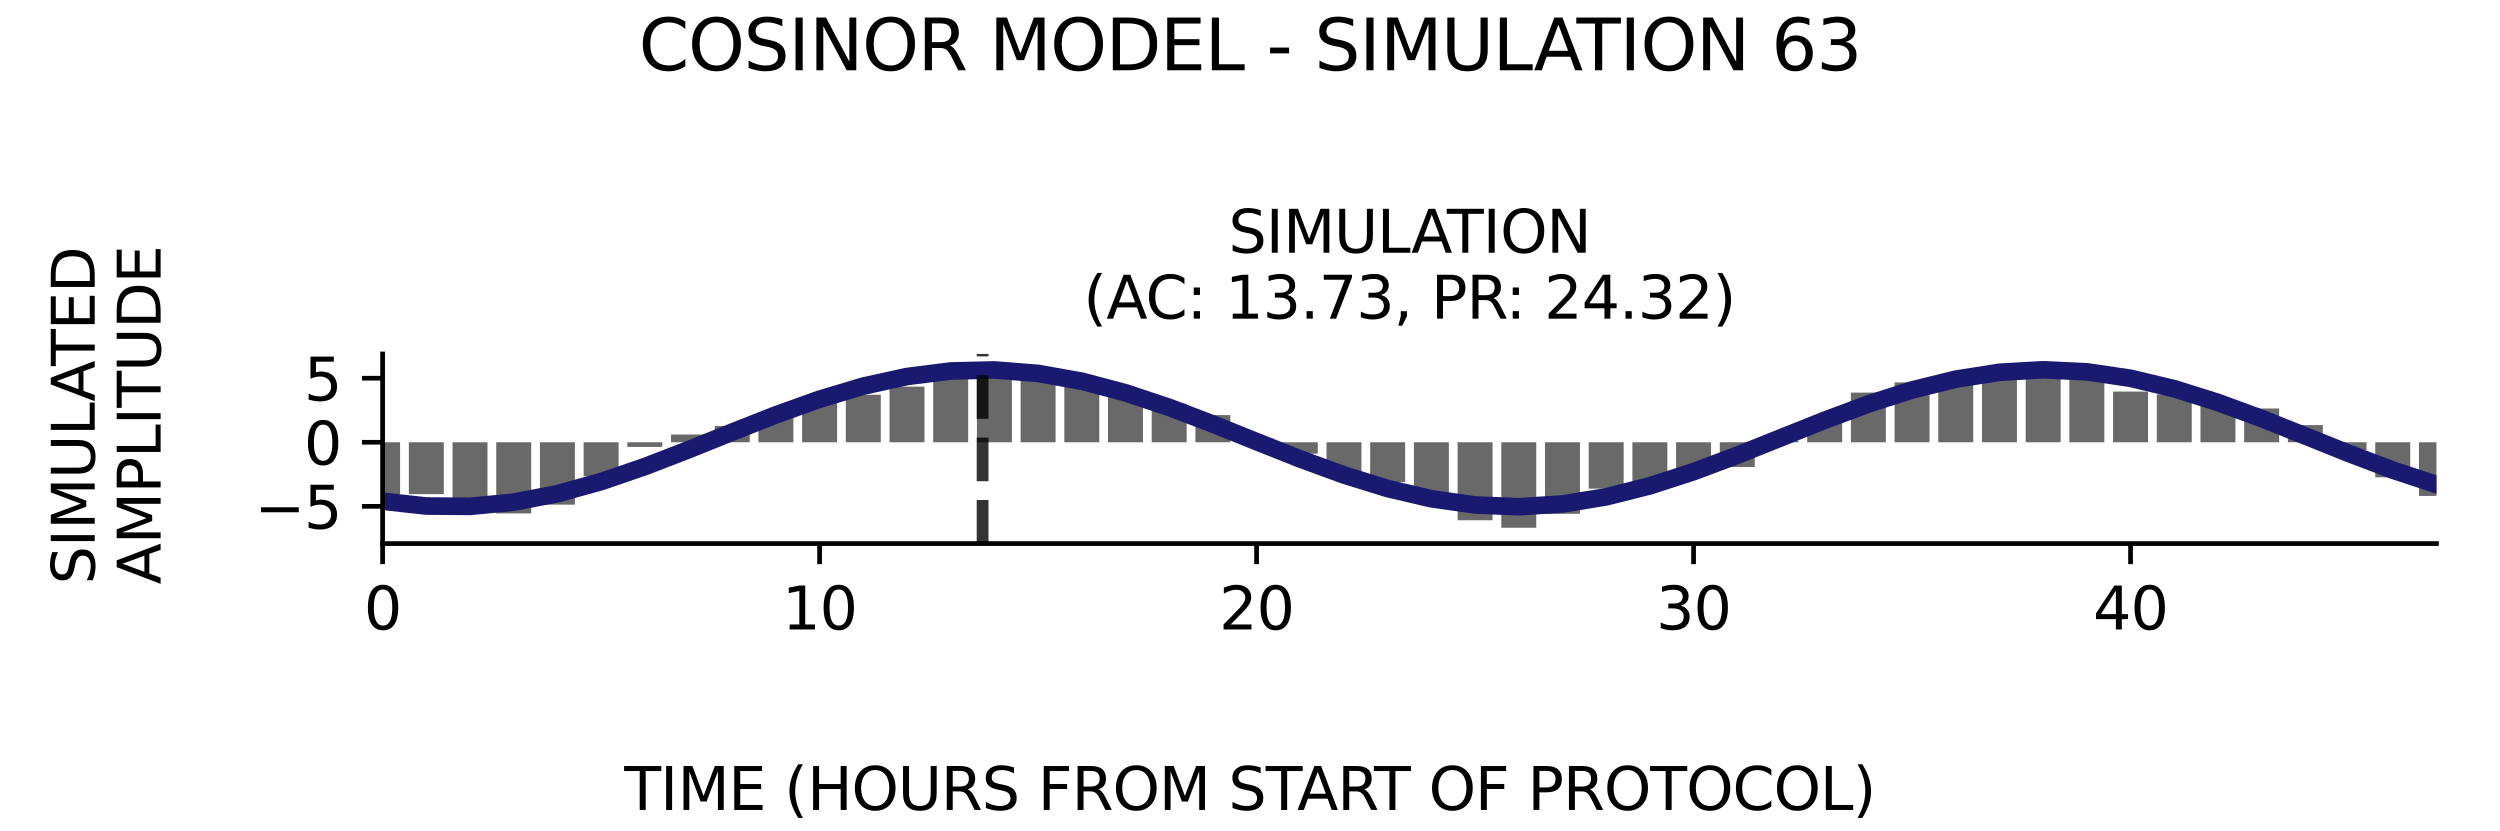 <?xml version="1.0" encoding="utf-8" standalone="no"?>
<!DOCTYPE svg PUBLIC "-//W3C//DTD SVG 1.1//EN"
  "http://www.w3.org/Graphics/SVG/1.1/DTD/svg11.dtd">
<svg xmlns:xlink="http://www.w3.org/1999/xlink" width="424.8pt" height="141.12pt" viewBox="0 0 424.8 141.12" xmlns="http://www.w3.org/2000/svg" version="1.1">
 <defs>
  <style type="text/css">*{stroke-linejoin: round; stroke-linecap: butt}</style>
 </defs>
 <g id="figure_1">
  <g id="patch_1">
   <path d="M 0 141.12 
L 424.8 141.12 
L 424.8 0 
L 0 0 
z
" style="fill: #ffffff"/>
  </g>
  <g id="axes_1">
   <g id="patch_2">
    <path d="M 65.014 92.36 
L 414 92.36 
L 414 60.144 
L 65.014 60.144 
z
" style="fill: #ffffff"/>
   </g>
   <g id="patch_3">
    <path d="M 62.044 75.15 
L 67.984 75.15 
L 67.984 83.966 
L 62.044 83.966 
z
" clip-path="url(#pf39222b55c)" style="fill: #696969"/>
   </g>
   <g id="patch_4">
    <path d="M 69.469 75.15 
L 75.409 75.15 
L 75.409 83.963 
L 69.469 83.963 
z
" clip-path="url(#pf39222b55c)" style="fill: #696969"/>
   </g>
   <g id="patch_5">
    <path d="M 76.894 75.15 
L 82.835 75.15 
L 82.835 85.248 
L 76.894 85.248 
z
" clip-path="url(#pf39222b55c)" style="fill: #696969"/>
   </g>
   <g id="patch_6">
    <path d="M 84.32 75.15 
L 90.26 75.15 
L 90.26 87.246 
L 84.32 87.246 
z
" clip-path="url(#pf39222b55c)" style="fill: #696969"/>
   </g>
   <g id="patch_7">
    <path d="M 91.745 75.15 
L 97.685 75.15 
L 97.685 85.749 
L 91.745 85.749 
z
" clip-path="url(#pf39222b55c)" style="fill: #696969"/>
   </g>
   <g id="patch_8">
    <path d="M 99.17 75.15 
L 105.11 75.15 
L 105.11 80.943 
L 99.17 80.943 
z
" clip-path="url(#pf39222b55c)" style="fill: #696969"/>
   </g>
   <g id="patch_9">
    <path d="M 106.595 75.15 
L 112.535 75.15 
L 112.535 75.939 
L 106.595 75.939 
z
" clip-path="url(#pf39222b55c)" style="fill: #696969"/>
   </g>
   <g id="patch_10">
    <path d="M 114.021 75.15 
L 119.961 75.15 
L 119.961 73.836 
L 114.021 73.836 
z
" clip-path="url(#pf39222b55c)" style="fill: #696969"/>
   </g>
   <g id="patch_11">
    <path d="M 121.446 75.15 
L 127.386 75.15 
L 127.386 72.395 
L 121.446 72.395 
z
" clip-path="url(#pf39222b55c)" style="fill: #696969"/>
   </g>
   <g id="patch_12">
    <path d="M 128.871 75.15 
L 134.811 75.15 
L 134.811 70.86 
L 128.871 70.86 
z
" clip-path="url(#pf39222b55c)" style="fill: #696969"/>
   </g>
   <g id="patch_13">
    <path d="M 136.296 75.15 
L 142.236 75.15 
L 142.236 68.185 
L 136.296 68.185 
z
" clip-path="url(#pf39222b55c)" style="fill: #696969"/>
   </g>
   <g id="patch_14">
    <path d="M 143.721 75.15 
L 149.662 75.15 
L 149.662 67.07 
L 143.721 67.07 
z
" clip-path="url(#pf39222b55c)" style="fill: #696969"/>
   </g>
   <g id="patch_15">
    <path d="M 151.147 75.15 
L 157.087 75.15 
L 157.087 65.697 
L 151.147 65.697 
z
" clip-path="url(#pf39222b55c)" style="fill: #696969"/>
   </g>
   <g id="patch_16">
    <path d="M 158.572 75.15 
L 164.512 75.15 
L 164.512 64.196 
L 158.572 64.196 
z
" clip-path="url(#pf39222b55c)" style="fill: #696969"/>
   </g>
   <g id="patch_17">
    <path d="M 165.997 75.15 
L 171.937 75.15 
L 171.937 63.42 
L 165.997 63.42 
z
" clip-path="url(#pf39222b55c)" style="fill: #696969"/>
   </g>
   <g id="patch_18">
    <path d="M 173.422 75.15 
L 179.363 75.15 
L 179.363 63.608 
L 173.422 63.608 
z
" clip-path="url(#pf39222b55c)" style="fill: #696969"/>
   </g>
   <g id="patch_19">
    <path d="M 180.848 75.15 
L 186.788 75.15 
L 186.788 65.145 
L 180.848 65.145 
z
" clip-path="url(#pf39222b55c)" style="fill: #696969"/>
   </g>
   <g id="patch_20">
    <path d="M 188.273 75.15 
L 194.213 75.15 
L 194.213 66.174 
L 188.273 66.174 
z
" clip-path="url(#pf39222b55c)" style="fill: #696969"/>
   </g>
   <g id="patch_21">
    <path d="M 195.698 75.15 
L 201.638 75.15 
L 201.638 68.59 
L 195.698 68.59 
z
" clip-path="url(#pf39222b55c)" style="fill: #696969"/>
   </g>
   <g id="patch_22">
    <path d="M 203.123 75.15 
L 209.064 75.15 
L 209.064 70.535 
L 203.123 70.535 
z
" clip-path="url(#pf39222b55c)" style="fill: #696969"/>
   </g>
   <g id="patch_23">
    <path d="M 210.549 75.15 
L 216.489 75.15 
L 216.489 74.54 
L 210.549 74.54 
z
" clip-path="url(#pf39222b55c)" style="fill: #696969"/>
   </g>
   <g id="patch_24">
    <path d="M 217.974 75.15 
L 223.914 75.15 
L 223.914 77.086 
L 217.974 77.086 
z
" clip-path="url(#pf39222b55c)" style="fill: #696969"/>
   </g>
   <g id="patch_25">
    <path d="M 225.399 75.15 
L 231.339 75.15 
L 231.339 80.52 
L 225.399 80.52 
z
" clip-path="url(#pf39222b55c)" style="fill: #696969"/>
   </g>
   <g id="patch_26">
    <path d="M 232.824 75.15 
L 238.764 75.15 
L 238.764 81.911 
L 232.824 81.911 
z
" clip-path="url(#pf39222b55c)" style="fill: #696969"/>
   </g>
   <g id="patch_27">
    <path d="M 240.25 75.15 
L 246.19 75.15 
L 246.19 85.059 
L 240.25 85.059 
z
" clip-path="url(#pf39222b55c)" style="fill: #696969"/>
   </g>
   <g id="patch_28">
    <path d="M 247.675 75.15 
L 253.615 75.15 
L 253.615 88.402 
L 247.675 88.402 
z
" clip-path="url(#pf39222b55c)" style="fill: #696969"/>
   </g>
   <g id="patch_29">
    <path d="M 255.1 75.15 
L 261.04 75.15 
L 261.04 89.675 
L 255.1 89.675 
z
" clip-path="url(#pf39222b55c)" style="fill: #696969"/>
   </g>
   <g id="patch_30">
    <path d="M 262.525 75.15 
L 268.465 75.15 
L 268.465 87.308 
L 262.525 87.308 
z
" clip-path="url(#pf39222b55c)" style="fill: #696969"/>
   </g>
   <g id="patch_31">
    <path d="M 269.95 75.15 
L 275.891 75.15 
L 275.891 83.033 
L 269.95 83.033 
z
" clip-path="url(#pf39222b55c)" style="fill: #696969"/>
   </g>
   <g id="patch_32">
    <path d="M 277.376 75.15 
L 283.316 75.15 
L 283.316 81.846 
L 277.376 81.846 
z
" clip-path="url(#pf39222b55c)" style="fill: #696969"/>
   </g>
   <g id="patch_33">
    <path d="M 284.801 75.15 
L 290.741 75.15 
L 290.741 80.295 
L 284.801 80.295 
z
" clip-path="url(#pf39222b55c)" style="fill: #696969"/>
   </g>
   <g id="patch_34">
    <path d="M 292.226 75.15 
L 298.166 75.15 
L 298.166 79.36 
L 292.226 79.36 
z
" clip-path="url(#pf39222b55c)" style="fill: #696969"/>
   </g>
   <g id="patch_35">
    <path d="M 299.651 75.15 
L 305.592 75.15 
L 305.592 74.902 
L 299.651 74.902 
z
" clip-path="url(#pf39222b55c)" style="fill: #696969"/>
   </g>
   <g id="patch_36">
    <path d="M 307.077 75.15 
L 313.017 75.15 
L 313.017 71.039 
L 307.077 71.039 
z
" clip-path="url(#pf39222b55c)" style="fill: #696969"/>
   </g>
   <g id="patch_37">
    <path d="M 314.502 75.15 
L 320.442 75.15 
L 320.442 66.711 
L 314.502 66.711 
z
" clip-path="url(#pf39222b55c)" style="fill: #696969"/>
   </g>
   <g id="patch_38">
    <path d="M 321.927 75.15 
L 327.867 75.15 
L 327.867 64.982 
L 321.927 64.982 
z
" clip-path="url(#pf39222b55c)" style="fill: #696969"/>
   </g>
   <g id="patch_39">
    <path d="M 329.352 75.15 
L 335.293 75.15 
L 335.293 63.669 
L 329.352 63.669 
z
" clip-path="url(#pf39222b55c)" style="fill: #696969"/>
   </g>
   <g id="patch_40">
    <path d="M 336.778 75.15 
L 342.718 75.15 
L 342.718 62.829 
L 336.778 62.829 
z
" clip-path="url(#pf39222b55c)" style="fill: #696969"/>
   </g>
   <g id="patch_41">
    <path d="M 344.203 75.15 
L 350.143 75.15 
L 350.143 63.175 
L 344.203 63.175 
z
" clip-path="url(#pf39222b55c)" style="fill: #696969"/>
   </g>
   <g id="patch_42">
    <path d="M 351.628 75.15 
L 357.568 75.15 
L 357.568 64.356 
L 351.628 64.356 
z
" clip-path="url(#pf39222b55c)" style="fill: #696969"/>
   </g>
   <g id="patch_43">
    <path d="M 359.053 75.15 
L 364.993 75.15 
L 364.993 66.536 
L 359.053 66.536 
z
" clip-path="url(#pf39222b55c)" style="fill: #696969"/>
   </g>
   <g id="patch_44">
    <path d="M 366.479 75.15 
L 372.419 75.15 
L 372.419 67.017 
L 366.479 67.017 
z
" clip-path="url(#pf39222b55c)" style="fill: #696969"/>
   </g>
   <g id="patch_45">
    <path d="M 373.904 75.15 
L 379.844 75.15 
L 379.844 68.01 
L 373.904 68.01 
z
" clip-path="url(#pf39222b55c)" style="fill: #696969"/>
   </g>
   <g id="patch_46">
    <path d="M 381.329 75.15 
L 387.269 75.15 
L 387.269 69.414 
L 381.329 69.414 
z
" clip-path="url(#pf39222b55c)" style="fill: #696969"/>
   </g>
   <g id="patch_47">
    <path d="M 388.754 75.15 
L 394.694 75.15 
L 394.694 72.229 
L 388.754 72.229 
z
" clip-path="url(#pf39222b55c)" style="fill: #696969"/>
   </g>
   <g id="patch_48">
    <path d="M 396.179 75.15 
L 402.12 75.15 
L 402.12 76.512 
L 396.179 76.512 
z
" clip-path="url(#pf39222b55c)" style="fill: #696969"/>
   </g>
   <g id="patch_49">
    <path d="M 403.605 75.15 
L 409.545 75.15 
L 409.545 81.106 
L 403.605 81.106 
z
" clip-path="url(#pf39222b55c)" style="fill: #696969"/>
   </g>
   <g id="patch_50">
    <path d="M 411.03 75.15 
L 416.97 75.15 
L 416.97 84.27 
L 411.03 84.27 
z
" clip-path="url(#pf39222b55c)" style="fill: #696969"/>
   </g>
   <g id="matplotlib.axis_1">
    <g id="xtick_1">
     <g id="line2d_1">
      <defs>
       <path id="m387f094d1a" d="M 0 0 
L 0 3.5 
" style="stroke: #000000; stroke-width: 0.8"/>
      </defs>
      <g>
       <use xlink:href="#m387f094d1a" x="65.014" y="92.36" style="stroke: #000000; stroke-width: 0.8"/>
      </g>
     </g>
     <g id="text_1">
      <!-- 0 -->
      <g transform="translate(61.833 106.958) scale(0.1 -0.1)">
       <defs>
        <path id="DejaVuSans-30" d="M 2034 4250 
Q 1547 4250 1301 3770 
Q 1056 3291 1056 2328 
Q 1056 1369 1301 889 
Q 1547 409 2034 409 
Q 2525 409 2770 889 
Q 3016 1369 3016 2328 
Q 3016 3291 2770 3770 
Q 2525 4250 2034 4250 
z
M 2034 4750 
Q 2819 4750 3233 4129 
Q 3647 3509 3647 2328 
Q 3647 1150 3233 529 
Q 2819 -91 2034 -91 
Q 1250 -91 836 529 
Q 422 1150 422 2328 
Q 422 3509 836 4129 
Q 1250 4750 2034 4750 
z
" transform="scale(0.016)"/>
       </defs>
       <use xlink:href="#DejaVuSans-30"/>
      </g>
     </g>
    </g>
    <g id="xtick_2">
     <g id="line2d_2">
      <g>
       <use xlink:href="#m387f094d1a" x="139.266" y="92.36" style="stroke: #000000; stroke-width: 0.8"/>
      </g>
     </g>
     <g id="text_2">
      <!-- 10 -->
      <g transform="translate(132.904 106.958) scale(0.1 -0.1)">
       <defs>
        <path id="DejaVuSans-31" d="M 794 531 
L 1825 531 
L 1825 4091 
L 703 3866 
L 703 4441 
L 1819 4666 
L 2450 4666 
L 2450 531 
L 3481 531 
L 3481 0 
L 794 0 
L 794 531 
z
" transform="scale(0.016)"/>
       </defs>
       <use xlink:href="#DejaVuSans-31"/>
       <use xlink:href="#DejaVuSans-30" x="63.623"/>
      </g>
     </g>
    </g>
    <g id="xtick_3">
     <g id="line2d_3">
      <g>
       <use xlink:href="#m387f094d1a" x="213.519" y="92.36" style="stroke: #000000; stroke-width: 0.8"/>
      </g>
     </g>
     <g id="text_3">
      <!-- 20 -->
      <g transform="translate(207.156 106.958) scale(0.1 -0.1)">
       <defs>
        <path id="DejaVuSans-32" d="M 1228 531 
L 3431 531 
L 3431 0 
L 469 0 
L 469 531 
Q 828 903 1448 1529 
Q 2069 2156 2228 2338 
Q 2531 2678 2651 2914 
Q 2772 3150 2772 3378 
Q 2772 3750 2511 3984 
Q 2250 4219 1831 4219 
Q 1534 4219 1204 4116 
Q 875 4013 500 3803 
L 500 4441 
Q 881 4594 1212 4672 
Q 1544 4750 1819 4750 
Q 2544 4750 2975 4387 
Q 3406 4025 3406 3419 
Q 3406 3131 3298 2873 
Q 3191 2616 2906 2266 
Q 2828 2175 2409 1742 
Q 1991 1309 1228 531 
z
" transform="scale(0.016)"/>
       </defs>
       <use xlink:href="#DejaVuSans-32"/>
       <use xlink:href="#DejaVuSans-30" x="63.623"/>
      </g>
     </g>
    </g>
    <g id="xtick_4">
     <g id="line2d_4">
      <g>
       <use xlink:href="#m387f094d1a" x="287.771" y="92.36" style="stroke: #000000; stroke-width: 0.8"/>
      </g>
     </g>
     <g id="text_4">
      <!-- 30 -->
      <g transform="translate(281.409 106.958) scale(0.1 -0.1)">
       <defs>
        <path id="DejaVuSans-33" d="M 2597 2516 
Q 3050 2419 3304 2112 
Q 3559 1806 3559 1356 
Q 3559 666 3084 287 
Q 2609 -91 1734 -91 
Q 1441 -91 1130 -33 
Q 819 25 488 141 
L 488 750 
Q 750 597 1062 519 
Q 1375 441 1716 441 
Q 2309 441 2620 675 
Q 2931 909 2931 1356 
Q 2931 1769 2642 2001 
Q 2353 2234 1838 2234 
L 1294 2234 
L 1294 2753 
L 1863 2753 
Q 2328 2753 2575 2939 
Q 2822 3125 2822 3475 
Q 2822 3834 2567 4026 
Q 2313 4219 1838 4219 
Q 1578 4219 1281 4162 
Q 984 4106 628 3988 
L 628 4550 
Q 988 4650 1302 4700 
Q 1616 4750 1894 4750 
Q 2613 4750 3031 4423 
Q 3450 4097 3450 3541 
Q 3450 3153 3228 2886 
Q 3006 2619 2597 2516 
z
" transform="scale(0.016)"/>
       </defs>
       <use xlink:href="#DejaVuSans-33"/>
       <use xlink:href="#DejaVuSans-30" x="63.623"/>
      </g>
     </g>
    </g>
    <g id="xtick_5">
     <g id="line2d_5">
      <g>
       <use xlink:href="#m387f094d1a" x="362.023" y="92.36" style="stroke: #000000; stroke-width: 0.8"/>
      </g>
     </g>
     <g id="text_5">
      <!-- 40 -->
      <g transform="translate(355.661 106.958) scale(0.1 -0.1)">
       <defs>
        <path id="DejaVuSans-34" d="M 2419 4116 
L 825 1625 
L 2419 1625 
L 2419 4116 
z
M 2253 4666 
L 3047 4666 
L 3047 1625 
L 3713 1625 
L 3713 1100 
L 3047 1100 
L 3047 0 
L 2419 0 
L 2419 1100 
L 313 1100 
L 313 1709 
L 2253 4666 
z
" transform="scale(0.016)"/>
       </defs>
       <use xlink:href="#DejaVuSans-34"/>
       <use xlink:href="#DejaVuSans-30" x="63.623"/>
      </g>
     </g>
    </g>
   </g>
   <g id="matplotlib.axis_2">
    <g id="ytick_1">
     <g id="line2d_6">
      <defs>
       <path id="m4d959c4e90" d="M 0 0 
L -3.5 0 
" style="stroke: #000000; stroke-width: 0.8"/>
      </defs>
      <g>
       <use xlink:href="#m4d959c4e90" x="65.014" y="86.035" style="stroke: #000000; stroke-width: 0.8"/>
      </g>
     </g>
     <g id="text_6">
      <!-- −5 -->
      <g transform="translate(43.272 89.834) scale(0.1 -0.1)">
       <defs>
        <path id="DejaVuSans-2212" d="M 678 2272 
L 4684 2272 
L 4684 1741 
L 678 1741 
L 678 2272 
z
" transform="scale(0.016)"/>
        <path id="DejaVuSans-35" d="M 691 4666 
L 3169 4666 
L 3169 4134 
L 1269 4134 
L 1269 2991 
Q 1406 3038 1543 3061 
Q 1681 3084 1819 3084 
Q 2600 3084 3056 2656 
Q 3513 2228 3513 1497 
Q 3513 744 3044 326 
Q 2575 -91 1722 -91 
Q 1428 -91 1123 -41 
Q 819 9 494 109 
L 494 744 
Q 775 591 1075 516 
Q 1375 441 1709 441 
Q 2250 441 2565 725 
Q 2881 1009 2881 1497 
Q 2881 1984 2565 2268 
Q 2250 2553 1709 2553 
Q 1456 2553 1204 2497 
Q 953 2441 691 2322 
L 691 4666 
z
" transform="scale(0.016)"/>
       </defs>
       <use xlink:href="#DejaVuSans-2212"/>
       <use xlink:href="#DejaVuSans-35" x="83.789"/>
      </g>
     </g>
    </g>
    <g id="ytick_2">
     <g id="line2d_7">
      <g>
       <use xlink:href="#m4d959c4e90" x="65.014" y="75.15" style="stroke: #000000; stroke-width: 0.8"/>
      </g>
     </g>
     <g id="text_7">
      <!-- 0 -->
      <g transform="translate(51.651 78.949) scale(0.1 -0.1)">
       <use xlink:href="#DejaVuSans-30"/>
      </g>
     </g>
    </g>
    <g id="ytick_3">
     <g id="line2d_8">
      <g>
       <use xlink:href="#m4d959c4e90" x="65.014" y="64.265" style="stroke: #000000; stroke-width: 0.8"/>
      </g>
     </g>
     <g id="text_8">
      <!-- 5 -->
      <g transform="translate(51.651 68.064) scale(0.1 -0.1)">
       <use xlink:href="#DejaVuSans-35"/>
      </g>
     </g>
    </g>
   </g>
   <g id="line2d_9">
    <path d="M 65.014 85.166 
L 72.439 85.985 
L 79.864 86.039 
L 87.29 85.326 
L 94.715 83.892 
L 102.14 81.833 
L 109.565 79.285 
L 116.991 76.418 
L 124.416 73.421 
L 131.841 70.495 
L 139.266 67.832 
L 146.692 65.61 
L 154.117 63.976 
L 161.542 63.039 
L 168.967 62.861 
L 176.393 63.453 
L 183.818 64.777 
L 191.243 66.744 
L 198.668 69.225 
L 206.093 72.053 
L 213.519 75.042 
L 220.944 77.993 
L 228.369 80.711 
L 235.794 83.014 
L 243.22 84.75 
L 250.645 85.804 
L 258.07 86.106 
L 265.495 85.636 
L 272.921 84.424 
L 280.346 82.552 
L 287.771 80.144 
L 295.196 77.359 
L 302.621 74.382 
L 310.047 71.412 
L 317.472 68.644 
L 324.897 66.263 
L 332.322 64.428 
L 339.748 63.258 
L 347.173 62.834 
L 354.598 63.181 
L 362.023 64.278 
L 369.449 66.052 
L 376.874 68.385 
L 384.299 71.121 
L 391.724 74.08 
L 399.15 77.065 
L 406.575 79.878 
L 414 82.332 
" clip-path="url(#pf39222b55c)" style="fill: none; stroke: #191970; stroke-width: 3; stroke-linecap: square"/>
   </g>
   <g id="line2d_10">
    <path d="M 166.964 92.36 
L 166.964 60.144 
" clip-path="url(#pf39222b55c)" style="fill: none; stroke-dasharray: 7.4,3.2; stroke-dashoffset: 0; stroke: #000000; stroke-opacity: 0.8; stroke-width: 2"/>
   </g>
   <g id="patch_51">
    <path d="M 65.014 92.36 
L 65.014 60.144 
" style="fill: none; stroke: #000000; stroke-width: 0.8; stroke-linejoin: miter; stroke-linecap: square"/>
   </g>
   <g id="patch_52">
    <path d="M 65.014 92.36 
L 414 92.36 
" style="fill: none; stroke: #000000; stroke-width: 0.8; stroke-linejoin: miter; stroke-linecap: square"/>
   </g>
   <g id="text_9">
    <!-- SIMULATION -->
    <g transform="translate(208.748 42.946) scale(0.1 -0.1)">
     <defs>
      <path id="DejaVuSans-53" d="M 3425 4513 
L 3425 3897 
Q 3066 4069 2747 4153 
Q 2428 4238 2131 4238 
Q 1616 4238 1336 4038 
Q 1056 3838 1056 3469 
Q 1056 3159 1242 3001 
Q 1428 2844 1947 2747 
L 2328 2669 
Q 3034 2534 3370 2195 
Q 3706 1856 3706 1288 
Q 3706 609 3251 259 
Q 2797 -91 1919 -91 
Q 1588 -91 1214 -16 
Q 841 59 441 206 
L 441 856 
Q 825 641 1194 531 
Q 1563 422 1919 422 
Q 2459 422 2753 634 
Q 3047 847 3047 1241 
Q 3047 1584 2836 1778 
Q 2625 1972 2144 2069 
L 1759 2144 
Q 1053 2284 737 2584 
Q 422 2884 422 3419 
Q 422 4038 858 4394 
Q 1294 4750 2059 4750 
Q 2388 4750 2728 4690 
Q 3069 4631 3425 4513 
z
" transform="scale(0.016)"/>
      <path id="DejaVuSans-49" d="M 628 4666 
L 1259 4666 
L 1259 0 
L 628 0 
L 628 4666 
z
" transform="scale(0.016)"/>
      <path id="DejaVuSans-4d" d="M 628 4666 
L 1569 4666 
L 2759 1491 
L 3956 4666 
L 4897 4666 
L 4897 0 
L 4281 0 
L 4281 4097 
L 3078 897 
L 2444 897 
L 1241 4097 
L 1241 0 
L 628 0 
L 628 4666 
z
" transform="scale(0.016)"/>
      <path id="DejaVuSans-55" d="M 556 4666 
L 1191 4666 
L 1191 1831 
Q 1191 1081 1462 751 
Q 1734 422 2344 422 
Q 2950 422 3222 751 
Q 3494 1081 3494 1831 
L 3494 4666 
L 4128 4666 
L 4128 1753 
Q 4128 841 3676 375 
Q 3225 -91 2344 -91 
Q 1459 -91 1007 375 
Q 556 841 556 1753 
L 556 4666 
z
" transform="scale(0.016)"/>
      <path id="DejaVuSans-4c" d="M 628 4666 
L 1259 4666 
L 1259 531 
L 3531 531 
L 3531 0 
L 628 0 
L 628 4666 
z
" transform="scale(0.016)"/>
      <path id="DejaVuSans-41" d="M 2188 4044 
L 1331 1722 
L 3047 1722 
L 2188 4044 
z
M 1831 4666 
L 2547 4666 
L 4325 0 
L 3669 0 
L 3244 1197 
L 1141 1197 
L 716 0 
L 50 0 
L 1831 4666 
z
" transform="scale(0.016)"/>
      <path id="DejaVuSans-54" d="M -19 4666 
L 3928 4666 
L 3928 4134 
L 2272 4134 
L 2272 0 
L 1638 0 
L 1638 4134 
L -19 4134 
L -19 4666 
z
" transform="scale(0.016)"/>
      <path id="DejaVuSans-4f" d="M 2522 4238 
Q 1834 4238 1429 3725 
Q 1025 3213 1025 2328 
Q 1025 1447 1429 934 
Q 1834 422 2522 422 
Q 3209 422 3611 934 
Q 4013 1447 4013 2328 
Q 4013 3213 3611 3725 
Q 3209 4238 2522 4238 
z
M 2522 4750 
Q 3503 4750 4090 4092 
Q 4678 3434 4678 2328 
Q 4678 1225 4090 567 
Q 3503 -91 2522 -91 
Q 1538 -91 948 565 
Q 359 1222 359 2328 
Q 359 3434 948 4092 
Q 1538 4750 2522 4750 
z
" transform="scale(0.016)"/>
      <path id="DejaVuSans-4e" d="M 628 4666 
L 1478 4666 
L 3547 763 
L 3547 4666 
L 4159 4666 
L 4159 0 
L 3309 0 
L 1241 3903 
L 1241 0 
L 628 0 
L 628 4666 
z
" transform="scale(0.016)"/>
     </defs>
     <use xlink:href="#DejaVuSans-53"/>
     <use xlink:href="#DejaVuSans-49" x="63.477"/>
     <use xlink:href="#DejaVuSans-4d" x="92.969"/>
     <use xlink:href="#DejaVuSans-55" x="179.248"/>
     <use xlink:href="#DejaVuSans-4c" x="252.441"/>
     <use xlink:href="#DejaVuSans-41" x="310.404"/>
     <use xlink:href="#DejaVuSans-54" x="371.062"/>
     <use xlink:href="#DejaVuSans-49" x="432.146"/>
     <use xlink:href="#DejaVuSans-4f" x="461.639"/>
     <use xlink:href="#DejaVuSans-4e" x="540.35"/>
    </g>
    <!-- (AC: 13.73, PR: 24.32) -->
    <g transform="translate(184.095 54.144) scale(0.1 -0.1)">
     <defs>
      <path id="DejaVuSans-28" d="M 1984 4856 
Q 1566 4138 1362 3434 
Q 1159 2731 1159 2009 
Q 1159 1288 1364 580 
Q 1569 -128 1984 -844 
L 1484 -844 
Q 1016 -109 783 600 
Q 550 1309 550 2009 
Q 550 2706 781 3412 
Q 1013 4119 1484 4856 
L 1984 4856 
z
" transform="scale(0.016)"/>
      <path id="DejaVuSans-43" d="M 4122 4306 
L 4122 3641 
Q 3803 3938 3442 4084 
Q 3081 4231 2675 4231 
Q 1875 4231 1450 3742 
Q 1025 3253 1025 2328 
Q 1025 1406 1450 917 
Q 1875 428 2675 428 
Q 3081 428 3442 575 
Q 3803 722 4122 1019 
L 4122 359 
Q 3791 134 3420 21 
Q 3050 -91 2638 -91 
Q 1578 -91 968 557 
Q 359 1206 359 2328 
Q 359 3453 968 4101 
Q 1578 4750 2638 4750 
Q 3056 4750 3426 4639 
Q 3797 4528 4122 4306 
z
" transform="scale(0.016)"/>
      <path id="DejaVuSans-3a" d="M 750 794 
L 1409 794 
L 1409 0 
L 750 0 
L 750 794 
z
M 750 3309 
L 1409 3309 
L 1409 2516 
L 750 2516 
L 750 3309 
z
" transform="scale(0.016)"/>
      <path id="DejaVuSans-20" transform="scale(0.016)"/>
      <path id="DejaVuSans-2e" d="M 684 794 
L 1344 794 
L 1344 0 
L 684 0 
L 684 794 
z
" transform="scale(0.016)"/>
      <path id="DejaVuSans-37" d="M 525 4666 
L 3525 4666 
L 3525 4397 
L 1831 0 
L 1172 0 
L 2766 4134 
L 525 4134 
L 525 4666 
z
" transform="scale(0.016)"/>
      <path id="DejaVuSans-2c" d="M 750 794 
L 1409 794 
L 1409 256 
L 897 -744 
L 494 -744 
L 750 256 
L 750 794 
z
" transform="scale(0.016)"/>
      <path id="DejaVuSans-50" d="M 1259 4147 
L 1259 2394 
L 2053 2394 
Q 2494 2394 2734 2622 
Q 2975 2850 2975 3272 
Q 2975 3691 2734 3919 
Q 2494 4147 2053 4147 
L 1259 4147 
z
M 628 4666 
L 2053 4666 
Q 2838 4666 3239 4311 
Q 3641 3956 3641 3272 
Q 3641 2581 3239 2228 
Q 2838 1875 2053 1875 
L 1259 1875 
L 1259 0 
L 628 0 
L 628 4666 
z
" transform="scale(0.016)"/>
      <path id="DejaVuSans-52" d="M 2841 2188 
Q 3044 2119 3236 1894 
Q 3428 1669 3622 1275 
L 4263 0 
L 3584 0 
L 2988 1197 
Q 2756 1666 2539 1819 
Q 2322 1972 1947 1972 
L 1259 1972 
L 1259 0 
L 628 0 
L 628 4666 
L 2053 4666 
Q 2853 4666 3247 4331 
Q 3641 3997 3641 3322 
Q 3641 2881 3436 2590 
Q 3231 2300 2841 2188 
z
M 1259 4147 
L 1259 2491 
L 2053 2491 
Q 2509 2491 2742 2702 
Q 2975 2913 2975 3322 
Q 2975 3731 2742 3939 
Q 2509 4147 2053 4147 
L 1259 4147 
z
" transform="scale(0.016)"/>
      <path id="DejaVuSans-29" d="M 513 4856 
L 1013 4856 
Q 1481 4119 1714 3412 
Q 1947 2706 1947 2009 
Q 1947 1309 1714 600 
Q 1481 -109 1013 -844 
L 513 -844 
Q 928 -128 1133 580 
Q 1338 1288 1338 2009 
Q 1338 2731 1133 3434 
Q 928 4138 513 4856 
z
" transform="scale(0.016)"/>
     </defs>
     <use xlink:href="#DejaVuSans-28"/>
     <use xlink:href="#DejaVuSans-41" x="39.014"/>
     <use xlink:href="#DejaVuSans-43" x="105.672"/>
     <use xlink:href="#DejaVuSans-3a" x="175.496"/>
     <use xlink:href="#DejaVuSans-20" x="209.188"/>
     <use xlink:href="#DejaVuSans-31" x="240.975"/>
     <use xlink:href="#DejaVuSans-33" x="304.598"/>
     <use xlink:href="#DejaVuSans-2e" x="368.221"/>
     <use xlink:href="#DejaVuSans-37" x="400.008"/>
     <use xlink:href="#DejaVuSans-33" x="463.631"/>
     <use xlink:href="#DejaVuSans-2c" x="527.254"/>
     <use xlink:href="#DejaVuSans-20" x="559.041"/>
     <use xlink:href="#DejaVuSans-50" x="590.828"/>
     <use xlink:href="#DejaVuSans-52" x="651.131"/>
     <use xlink:href="#DejaVuSans-3a" x="717.488"/>
     <use xlink:href="#DejaVuSans-20" x="751.18"/>
     <use xlink:href="#DejaVuSans-32" x="782.967"/>
     <use xlink:href="#DejaVuSans-34" x="846.59"/>
     <use xlink:href="#DejaVuSans-2e" x="910.213"/>
     <use xlink:href="#DejaVuSans-33" x="942"/>
     <use xlink:href="#DejaVuSans-32" x="1005.623"/>
     <use xlink:href="#DejaVuSans-29" x="1069.246"/>
    </g>
   </g>
  </g>
  <g id="text_10">
   <!-- COSINOR MODEL - SIMULATION 63 -->
   <g transform="translate(108.534 11.941) scale(0.12 -0.12)">
    <defs>
     <path id="DejaVuSans-44" d="M 1259 4147 
L 1259 519 
L 2022 519 
Q 2988 519 3436 956 
Q 3884 1394 3884 2338 
Q 3884 3275 3436 3711 
Q 2988 4147 2022 4147 
L 1259 4147 
z
M 628 4666 
L 1925 4666 
Q 3281 4666 3915 4102 
Q 4550 3538 4550 2338 
Q 4550 1131 3912 565 
Q 3275 0 1925 0 
L 628 0 
L 628 4666 
z
" transform="scale(0.016)"/>
     <path id="DejaVuSans-45" d="M 628 4666 
L 3578 4666 
L 3578 4134 
L 1259 4134 
L 1259 2753 
L 3481 2753 
L 3481 2222 
L 1259 2222 
L 1259 531 
L 3634 531 
L 3634 0 
L 628 0 
L 628 4666 
z
" transform="scale(0.016)"/>
     <path id="DejaVuSans-2d" d="M 313 2009 
L 1997 2009 
L 1997 1497 
L 313 1497 
L 313 2009 
z
" transform="scale(0.016)"/>
     <path id="DejaVuSans-36" d="M 2113 2584 
Q 1688 2584 1439 2293 
Q 1191 2003 1191 1497 
Q 1191 994 1439 701 
Q 1688 409 2113 409 
Q 2538 409 2786 701 
Q 3034 994 3034 1497 
Q 3034 2003 2786 2293 
Q 2538 2584 2113 2584 
z
M 3366 4563 
L 3366 3988 
Q 3128 4100 2886 4159 
Q 2644 4219 2406 4219 
Q 1781 4219 1451 3797 
Q 1122 3375 1075 2522 
Q 1259 2794 1537 2939 
Q 1816 3084 2150 3084 
Q 2853 3084 3261 2657 
Q 3669 2231 3669 1497 
Q 3669 778 3244 343 
Q 2819 -91 2113 -91 
Q 1303 -91 875 529 
Q 447 1150 447 2328 
Q 447 3434 972 4092 
Q 1497 4750 2381 4750 
Q 2619 4750 2861 4703 
Q 3103 4656 3366 4563 
z
" transform="scale(0.016)"/>
    </defs>
    <use xlink:href="#DejaVuSans-43"/>
    <use xlink:href="#DejaVuSans-4f" x="69.824"/>
    <use xlink:href="#DejaVuSans-53" x="148.535"/>
    <use xlink:href="#DejaVuSans-49" x="212.012"/>
    <use xlink:href="#DejaVuSans-4e" x="241.504"/>
    <use xlink:href="#DejaVuSans-4f" x="316.309"/>
    <use xlink:href="#DejaVuSans-52" x="395.02"/>
    <use xlink:href="#DejaVuSans-20" x="464.502"/>
    <use xlink:href="#DejaVuSans-4d" x="496.289"/>
    <use xlink:href="#DejaVuSans-4f" x="582.568"/>
    <use xlink:href="#DejaVuSans-44" x="661.279"/>
    <use xlink:href="#DejaVuSans-45" x="738.281"/>
    <use xlink:href="#DejaVuSans-4c" x="801.465"/>
    <use xlink:href="#DejaVuSans-20" x="857.178"/>
    <use xlink:href="#DejaVuSans-2d" x="888.965"/>
    <use xlink:href="#DejaVuSans-20" x="925.049"/>
    <use xlink:href="#DejaVuSans-53" x="956.836"/>
    <use xlink:href="#DejaVuSans-49" x="1020.312"/>
    <use xlink:href="#DejaVuSans-4d" x="1049.805"/>
    <use xlink:href="#DejaVuSans-55" x="1136.084"/>
    <use xlink:href="#DejaVuSans-4c" x="1209.277"/>
    <use xlink:href="#DejaVuSans-41" x="1267.24"/>
    <use xlink:href="#DejaVuSans-54" x="1327.898"/>
    <use xlink:href="#DejaVuSans-49" x="1388.982"/>
    <use xlink:href="#DejaVuSans-4f" x="1418.475"/>
    <use xlink:href="#DejaVuSans-4e" x="1497.186"/>
    <use xlink:href="#DejaVuSans-20" x="1571.99"/>
    <use xlink:href="#DejaVuSans-36" x="1603.777"/>
    <use xlink:href="#DejaVuSans-33" x="1667.4"/>
   </g>
  </g>
  <g id="text_11">
   <!-- TIME (HOURS FROM START OF PROTOCOL) -->
   <g transform="translate(106.08 137.629) scale(0.1 -0.1)">
    <defs>
     <path id="DejaVuSans-48" d="M 628 4666 
L 1259 4666 
L 1259 2753 
L 3553 2753 
L 3553 4666 
L 4184 4666 
L 4184 0 
L 3553 0 
L 3553 2222 
L 1259 2222 
L 1259 0 
L 628 0 
L 628 4666 
z
" transform="scale(0.016)"/>
     <path id="DejaVuSans-46" d="M 628 4666 
L 3309 4666 
L 3309 4134 
L 1259 4134 
L 1259 2759 
L 3109 2759 
L 3109 2228 
L 1259 2228 
L 1259 0 
L 628 0 
L 628 4666 
z
" transform="scale(0.016)"/>
    </defs>
    <use xlink:href="#DejaVuSans-54"/>
    <use xlink:href="#DejaVuSans-49" x="61.084"/>
    <use xlink:href="#DejaVuSans-4d" x="90.576"/>
    <use xlink:href="#DejaVuSans-45" x="176.855"/>
    <use xlink:href="#DejaVuSans-20" x="240.039"/>
    <use xlink:href="#DejaVuSans-28" x="271.826"/>
    <use xlink:href="#DejaVuSans-48" x="310.84"/>
    <use xlink:href="#DejaVuSans-4f" x="386.035"/>
    <use xlink:href="#DejaVuSans-55" x="464.746"/>
    <use xlink:href="#DejaVuSans-52" x="537.939"/>
    <use xlink:href="#DejaVuSans-53" x="607.422"/>
    <use xlink:href="#DejaVuSans-20" x="670.898"/>
    <use xlink:href="#DejaVuSans-46" x="702.686"/>
    <use xlink:href="#DejaVuSans-52" x="760.205"/>
    <use xlink:href="#DejaVuSans-4f" x="829.688"/>
    <use xlink:href="#DejaVuSans-4d" x="908.398"/>
    <use xlink:href="#DejaVuSans-20" x="994.678"/>
    <use xlink:href="#DejaVuSans-53" x="1026.465"/>
    <use xlink:href="#DejaVuSans-54" x="1089.941"/>
    <use xlink:href="#DejaVuSans-41" x="1143.275"/>
    <use xlink:href="#DejaVuSans-52" x="1211.684"/>
    <use xlink:href="#DejaVuSans-54" x="1273.916"/>
    <use xlink:href="#DejaVuSans-20" x="1335"/>
    <use xlink:href="#DejaVuSans-4f" x="1366.787"/>
    <use xlink:href="#DejaVuSans-46" x="1445.498"/>
    <use xlink:href="#DejaVuSans-20" x="1503.018"/>
    <use xlink:href="#DejaVuSans-50" x="1534.805"/>
    <use xlink:href="#DejaVuSans-52" x="1595.107"/>
    <use xlink:href="#DejaVuSans-4f" x="1664.59"/>
    <use xlink:href="#DejaVuSans-54" x="1743.301"/>
    <use xlink:href="#DejaVuSans-4f" x="1804.385"/>
    <use xlink:href="#DejaVuSans-43" x="1883.096"/>
    <use xlink:href="#DejaVuSans-4f" x="1952.92"/>
    <use xlink:href="#DejaVuSans-4c" x="2031.631"/>
    <use xlink:href="#DejaVuSans-29" x="2087.344"/>
   </g>
  </g>
  <g id="text_12">
   <!-- SIMULATED -->
   <g transform="translate(16.094 99.293) rotate(-90) scale(0.1 -0.1)">
    <use xlink:href="#DejaVuSans-53"/>
    <use xlink:href="#DejaVuSans-49" x="63.477"/>
    <use xlink:href="#DejaVuSans-4d" x="92.969"/>
    <use xlink:href="#DejaVuSans-55" x="179.248"/>
    <use xlink:href="#DejaVuSans-4c" x="252.441"/>
    <use xlink:href="#DejaVuSans-41" x="310.404"/>
    <use xlink:href="#DejaVuSans-54" x="371.062"/>
    <use xlink:href="#DejaVuSans-45" x="432.146"/>
    <use xlink:href="#DejaVuSans-44" x="495.33"/>
   </g>
   <!-- AMPLITUDE -->
   <g transform="translate(27.292 99.293) rotate(-90) scale(0.1 -0.1)">
    <use xlink:href="#DejaVuSans-41"/>
    <use xlink:href="#DejaVuSans-4d" x="68.408"/>
    <use xlink:href="#DejaVuSans-50" x="154.688"/>
    <use xlink:href="#DejaVuSans-4c" x="214.99"/>
    <use xlink:href="#DejaVuSans-49" x="270.703"/>
    <use xlink:href="#DejaVuSans-54" x="300.195"/>
    <use xlink:href="#DejaVuSans-55" x="361.279"/>
    <use xlink:href="#DejaVuSans-44" x="434.473"/>
    <use xlink:href="#DejaVuSans-45" x="511.475"/>
   </g>
  </g>
 </g>
 <defs>
  <clipPath id="pf39222b55c">
   <rect x="65.014" y="60.144" width="348.986" height="32.216"/>
  </clipPath>
 </defs>
</svg>
